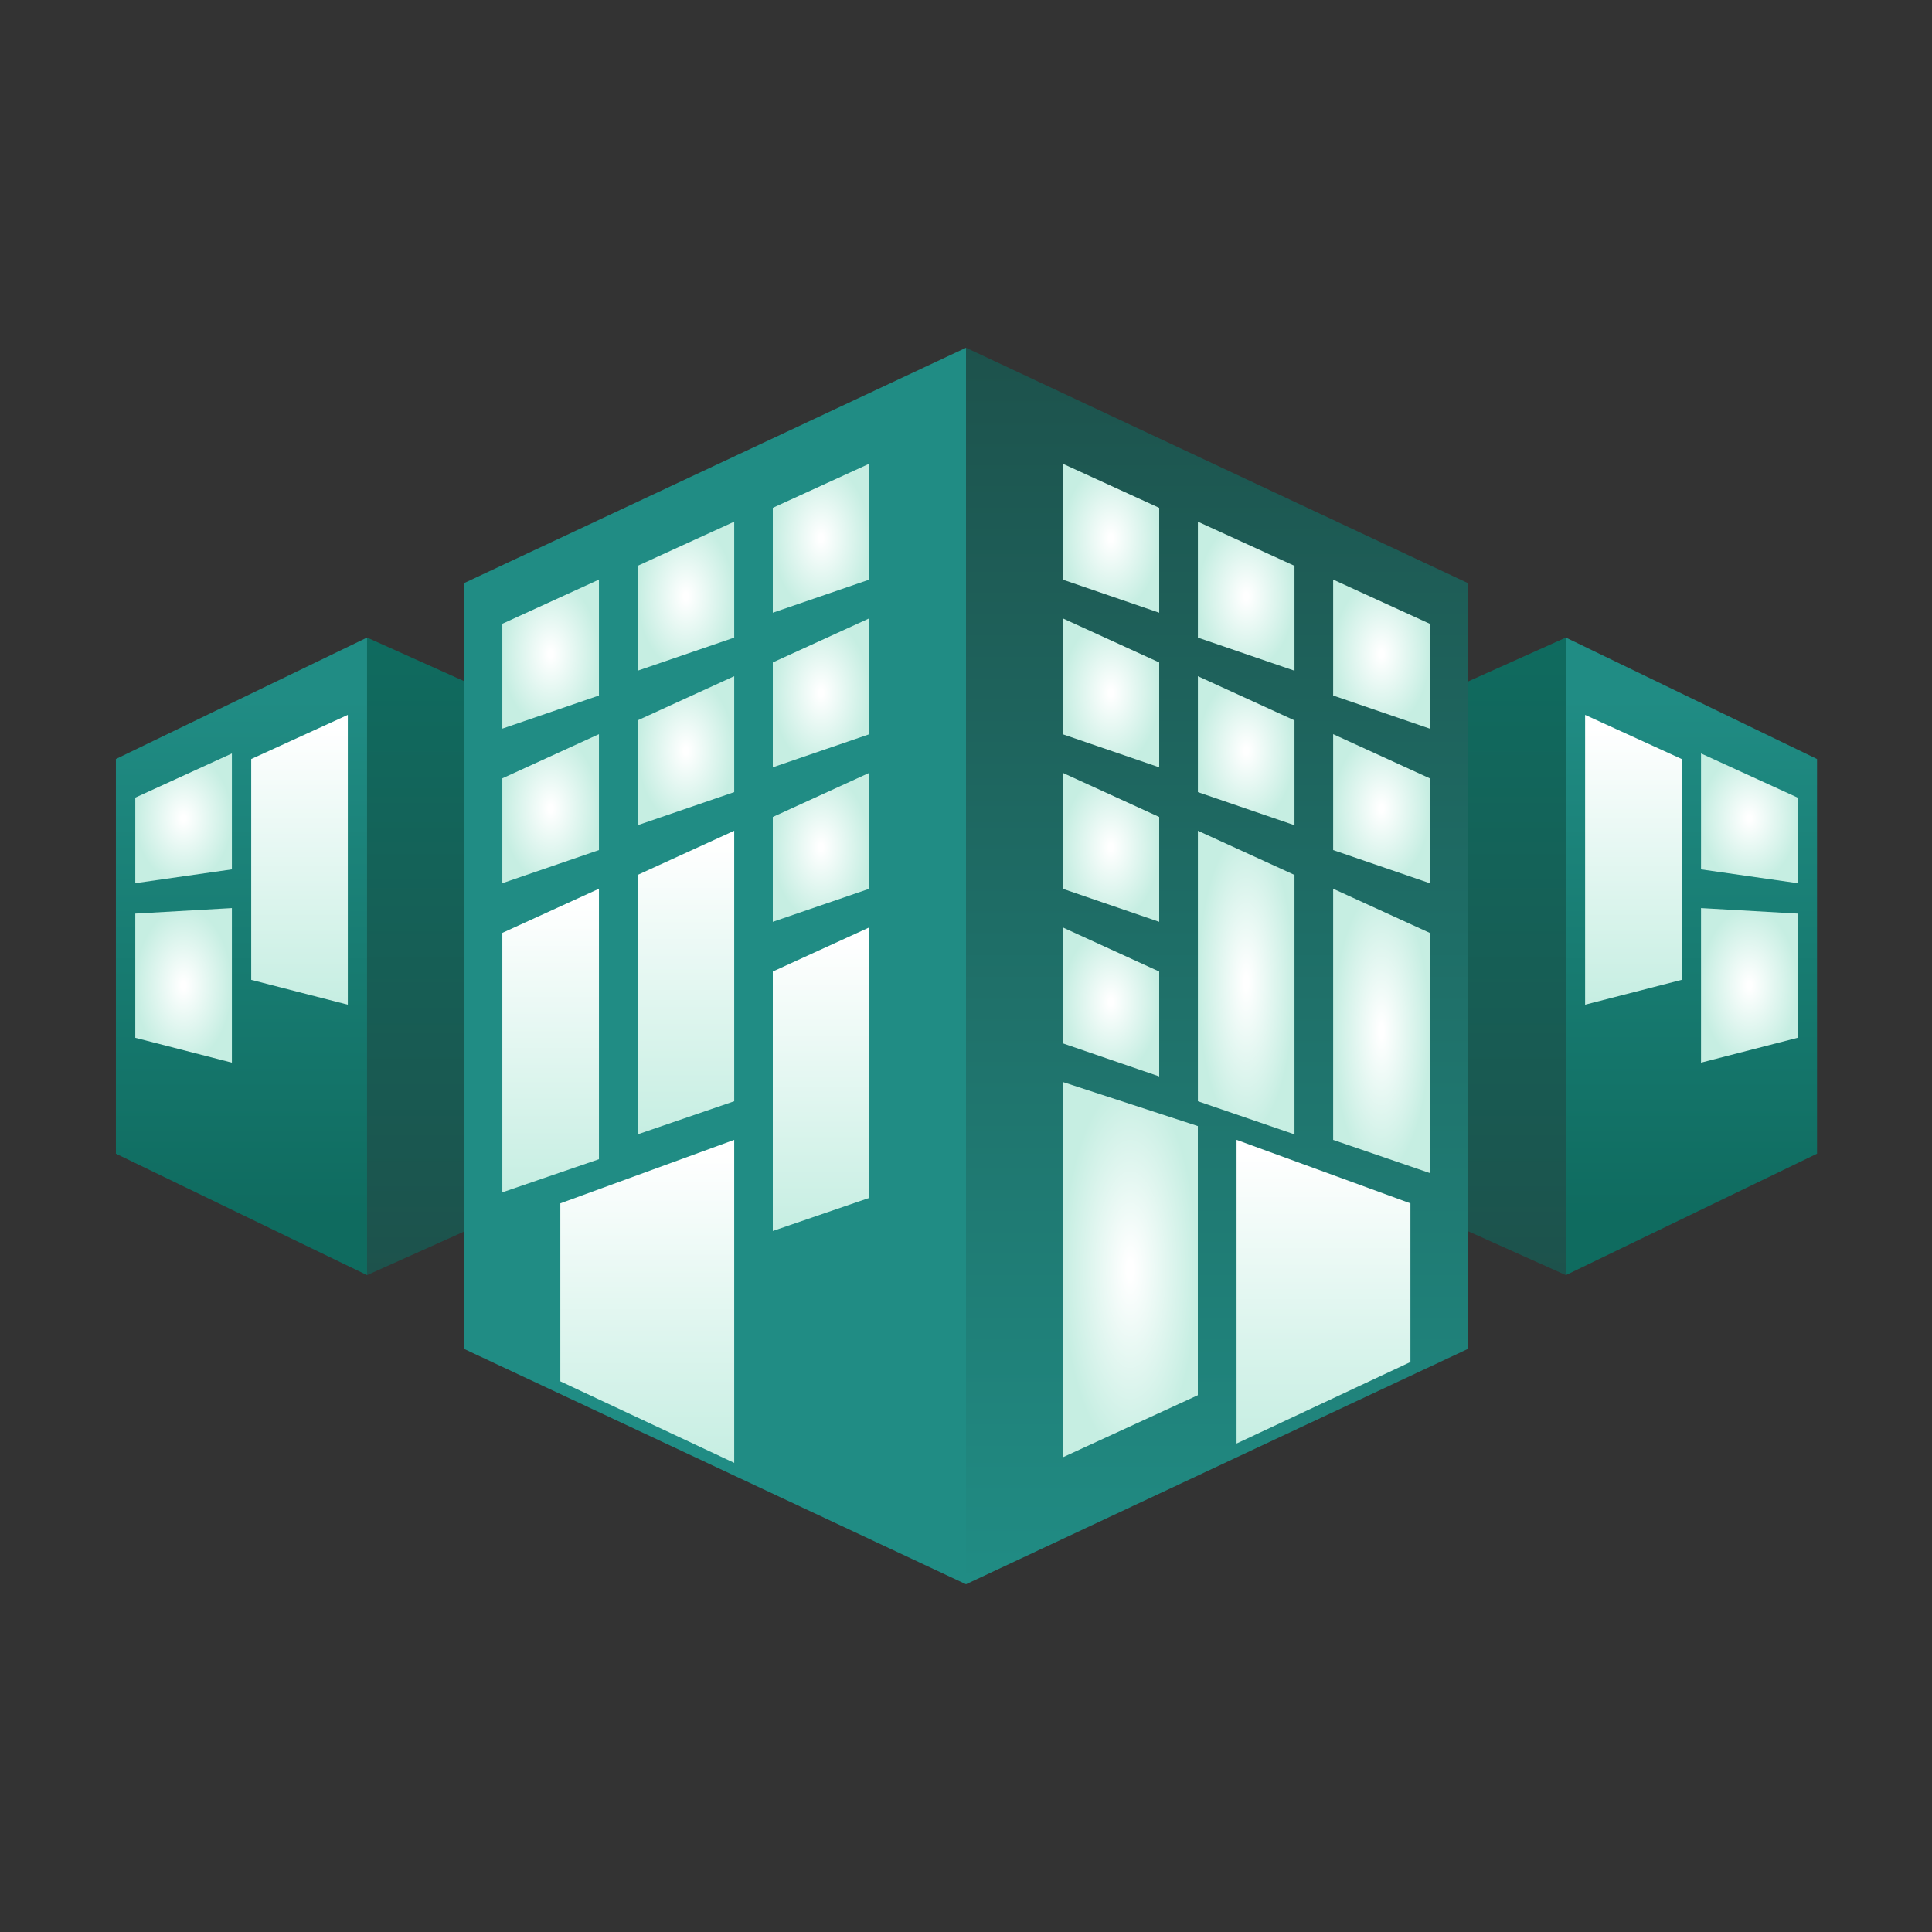 <svg width="80" height="80" viewBox="0 0 80 80" fill="none" xmlns="http://www.w3.org/2000/svg">
<rect x="0" y="0" width="80" height="80" fill="#333333" stroke="none"/>
<path d="M15.199 26.4L26.399 31.429V47.772L15.199 52.8V26.4Z" fill="url(#paint0_linear_1999_65022)"/>
<path d="M15.199 26.4L4.799 31.429V47.772L15.199 52.8V26.4Z" fill="url(#paint1_linear_1999_65022)"/>
<path d="M9.602 31.199L5.602 33.028V36.571L9.602 35.999V31.199Z" fill="url(#paint2_radial_1999_65022)"/>
<path d="M9.602 37.602L5.602 37.83V42.973L9.602 44.002V37.602Z" fill="url(#paint3_radial_1999_65022)"/>
<path d="M14.402 29.602L10.402 31.43V40.573L14.402 41.602V29.602Z" fill="url(#paint4_linear_1999_65022)"/>
<path d="M64.839 26.4L53.639 31.429V47.772L64.839 52.8V26.4Z" fill="url(#paint5_linear_1999_65022)"/>
<path d="M64.839 26.4L75.239 31.429V47.772L64.839 52.8V26.4Z" fill="url(#paint6_linear_1999_65022)"/>
<path d="M70.436 31.199L74.436 33.028V36.571L70.436 35.999V31.199Z" fill="url(#paint7_radial_1999_65022)"/>
<path d="M70.436 37.602L74.436 37.83V42.973L70.436 44.002V37.602Z" fill="url(#paint8_radial_1999_65022)"/>
<path d="M65.636 29.602L69.636 31.43V40.573L65.636 41.602V29.602Z" fill="url(#paint9_linear_1999_65022)"/>
<path d="M40 14.4L60.8 24.153V55.848L40 65.6V14.4Z" fill="url(#paint10_linear_1999_65022)"/>
<path d="M40 14.4L19.2 24.153V55.848L40 65.6V14.4Z" fill="#208C84"/>
<path d="M36 19.199L32 21.028V25.371L36 23.999V19.199Z" fill="url(#paint11_radial_1999_65022)"/>
<path d="M30.402 21.602L26.402 23.43V27.773L30.402 26.402V21.602Z" fill="url(#paint12_radial_1999_65022)"/>
<path d="M24.801 24L20.801 25.829V30.171L24.801 28.8V24Z" fill="url(#paint13_radial_1999_65022)"/>
<path d="M36 25.602L32 27.43V31.773L36 30.402V25.602Z" fill="url(#paint14_radial_1999_65022)"/>
<path d="M30.402 28L26.402 29.829V34.171L30.402 32.8V28Z" fill="url(#paint15_radial_1999_65022)"/>
<path d="M30.402 47.199L23.202 49.828V57.199L30.402 60.574V47.199Z" fill="url(#paint16_linear_1999_65022)"/>
<path d="M24.801 30.4L20.801 32.229V36.572L24.801 35.2V30.4Z" fill="url(#paint17_radial_1999_65022)"/>
<path d="M36 32L32 33.829V38.171L36 36.8V32Z" fill="url(#paint18_radial_1999_65022)"/>
<path d="M36 38.4L32 40.229V50.972L36 49.6V38.4Z" fill="url(#paint19_linear_1999_65022)"/>
<path d="M30.402 34.4L26.402 36.229V46.972L30.402 45.6V34.4Z" fill="url(#paint20_linear_1999_65022)"/>
<path d="M24.801 36.801L20.801 38.629V49.372L24.801 48.001V36.801Z" fill="url(#paint21_linear_1999_65022)"/>
<path d="M44 19.199L48 21.028V25.371L44 23.999V19.199Z" fill="url(#paint22_radial_1999_65022)"/>
<path d="M49.602 21.602L53.602 23.43V27.773L49.602 26.402V21.602Z" fill="url(#paint23_radial_1999_65022)"/>
<path d="M55.203 24L59.203 25.829V30.171L55.203 28.8V24Z" fill="url(#paint24_radial_1999_65022)"/>
<path d="M44 25.602L48 27.43V31.773L44 30.402V25.602Z" fill="url(#paint25_radial_1999_65022)"/>
<path d="M49.602 28L53.602 29.829V34.171L49.602 32.8V28Z" fill="url(#paint26_radial_1999_65022)"/>
<path d="M51.203 47.199L58.403 49.828V56.399L51.203 59.774V47.199Z" fill="url(#paint27_linear_1999_65022)"/>
<path d="M44 44.801L49.6 46.629V57.773L44 60.348V44.801Z" fill="url(#paint28_radial_1999_65022)"/>
<path d="M55.203 30.4L59.203 32.229V36.572L55.203 35.2V30.4Z" fill="url(#paint29_radial_1999_65022)"/>
<path d="M44 32L48 33.829V38.171L44 36.8V32Z" fill="url(#paint30_radial_1999_65022)"/>
<path d="M44 38.4L48 40.229V44.572L44 43.2V38.4Z" fill="url(#paint31_radial_1999_65022)"/>
<path d="M49.602 34.4L53.602 36.229V46.972L49.602 45.6V34.4Z" fill="url(#paint32_radial_1999_65022)"/>
<path d="M55.203 36.801L59.203 38.629V48.572L55.203 47.201V36.801Z" fill="url(#paint33_radial_1999_65022)"/>
<defs>
<linearGradient id="paint0_linear_1999_65022" x1="20.799" y1="26.4" x2="20.799" y2="52.8" gradientUnits="userSpaceOnUse">
<stop stop-color="#0F6B5F"/>
<stop offset="1" stop-color="#1D524C"/>
</linearGradient>
<linearGradient id="paint1_linear_1999_65022" x1="9.999" y1="26.4" x2="9.999" y2="52.8" gradientUnits="userSpaceOnUse">
<stop offset="0.095" stop-color="#208C84"/>
<stop offset="0.911" stop-color="#0F6B5F"/>
</linearGradient>
<radialGradient id="paint2_radial_1999_65022" cx="0" cy="0" r="1" gradientUnits="userSpaceOnUse" gradientTransform="translate(7.602 33.885) rotate(90) scale(2.686 2)">
<stop offset="0.047" stop-color="white"/>
<stop offset="1" stop-color="#C6EEE2"/>
</radialGradient>
<radialGradient id="paint3_radial_1999_65022" cx="0" cy="0" r="1" gradientUnits="userSpaceOnUse" gradientTransform="translate(7.602 40.802) rotate(90) scale(3.2 2)">
<stop offset="0.047" stop-color="white"/>
<stop offset="1" stop-color="#C6EEE2"/>
</radialGradient>
<linearGradient id="paint4_linear_1999_65022" x1="12.402" y1="29.602" x2="12.402" y2="41.602" gradientUnits="userSpaceOnUse">
<stop offset="0.047" stop-color="white"/>
<stop offset="1" stop-color="#C6EEE2"/>
</linearGradient>
<linearGradient id="paint5_linear_1999_65022" x1="59.239" y1="26.4" x2="59.239" y2="52.8" gradientUnits="userSpaceOnUse">
<stop stop-color="#0F6B5F"/>
<stop offset="1" stop-color="#1D524C"/>
</linearGradient>
<linearGradient id="paint6_linear_1999_65022" x1="70.039" y1="26.4" x2="70.039" y2="52.8" gradientUnits="userSpaceOnUse">
<stop offset="0.095" stop-color="#208C84"/>
<stop offset="0.911" stop-color="#0F6B5F"/>
</linearGradient>
<radialGradient id="paint7_radial_1999_65022" cx="0" cy="0" r="1" gradientUnits="userSpaceOnUse" gradientTransform="translate(72.436 33.885) rotate(90) scale(2.686 2)">
<stop offset="0.047" stop-color="white"/>
<stop offset="1" stop-color="#C6EEE2"/>
</radialGradient>
<radialGradient id="paint8_radial_1999_65022" cx="0" cy="0" r="1" gradientUnits="userSpaceOnUse" gradientTransform="translate(72.436 40.802) rotate(90) scale(3.2 2)">
<stop offset="0.047" stop-color="white"/>
<stop offset="1" stop-color="#C6EEE2"/>
</radialGradient>
<linearGradient id="paint9_linear_1999_65022" x1="67.636" y1="29.602" x2="67.636" y2="41.602" gradientUnits="userSpaceOnUse">
<stop offset="0.047" stop-color="white"/>
<stop offset="1" stop-color="#C6EEE2"/>
</linearGradient>
<linearGradient id="paint10_linear_1999_65022" x1="50.4" y1="14.4" x2="50.4" y2="65.6" gradientUnits="userSpaceOnUse">
<stop stop-color="#1D524C"/>
<stop offset="1" stop-color="#208C84"/>
</linearGradient>
<radialGradient id="paint11_radial_1999_65022" cx="0" cy="0" r="1" gradientUnits="userSpaceOnUse" gradientTransform="translate(34 22.285) rotate(90) scale(3.086 2)">
<stop offset="0.047" stop-color="white"/>
<stop offset="1" stop-color="#C6EEE2"/>
</radialGradient>
<radialGradient id="paint12_radial_1999_65022" cx="0" cy="0" r="1" gradientUnits="userSpaceOnUse" gradientTransform="translate(28.402 24.687) rotate(90) scale(3.086 2)">
<stop offset="0.047" stop-color="white"/>
<stop offset="1" stop-color="#C6EEE2"/>
</radialGradient>
<radialGradient id="paint13_radial_1999_65022" cx="0" cy="0" r="1" gradientUnits="userSpaceOnUse" gradientTransform="translate(22.801 27.086) rotate(90) scale(3.086 2)">
<stop offset="0.047" stop-color="white"/>
<stop offset="1" stop-color="#C6EEE2"/>
</radialGradient>
<radialGradient id="paint14_radial_1999_65022" cx="0" cy="0" r="1" gradientUnits="userSpaceOnUse" gradientTransform="translate(34 28.687) rotate(90) scale(3.086 2)">
<stop offset="0.047" stop-color="white"/>
<stop offset="1" stop-color="#C6EEE2"/>
</radialGradient>
<radialGradient id="paint15_radial_1999_65022" cx="0" cy="0" r="1" gradientUnits="userSpaceOnUse" gradientTransform="translate(28.402 31.086) rotate(90) scale(3.086 2)">
<stop offset="0.047" stop-color="white"/>
<stop offset="1" stop-color="#C6EEE2"/>
</radialGradient>
<linearGradient id="paint16_linear_1999_65022" x1="26.802" y1="47.199" x2="26.802" y2="60.574" gradientUnits="userSpaceOnUse">
<stop offset="0.047" stop-color="white"/>
<stop offset="1" stop-color="#C6EEE2"/>
</linearGradient>
<radialGradient id="paint17_radial_1999_65022" cx="0" cy="0" r="1" gradientUnits="userSpaceOnUse" gradientTransform="translate(22.801 33.486) rotate(90) scale(3.086 2)">
<stop offset="0.047" stop-color="white"/>
<stop offset="1" stop-color="#C6EEE2"/>
</radialGradient>
<radialGradient id="paint18_radial_1999_65022" cx="0" cy="0" r="1" gradientUnits="userSpaceOnUse" gradientTransform="translate(34 35.086) rotate(90) scale(3.086 2)">
<stop offset="0.047" stop-color="white"/>
<stop offset="1" stop-color="#C6EEE2"/>
</radialGradient>
<linearGradient id="paint19_linear_1999_65022" x1="34" y1="38.4" x2="34" y2="50.972" gradientUnits="userSpaceOnUse">
<stop offset="0.047" stop-color="white"/>
<stop offset="1" stop-color="#C6EEE2"/>
</linearGradient>
<linearGradient id="paint20_linear_1999_65022" x1="28.402" y1="34.4" x2="28.402" y2="46.972" gradientUnits="userSpaceOnUse">
<stop offset="0.047" stop-color="white"/>
<stop offset="1" stop-color="#C6EEE2"/>
</linearGradient>
<linearGradient id="paint21_linear_1999_65022" x1="22.801" y1="36.801" x2="22.801" y2="49.372" gradientUnits="userSpaceOnUse">
<stop offset="0.047" stop-color="white"/>
<stop offset="1" stop-color="#C6EEE2"/>
</linearGradient>
<radialGradient id="paint22_radial_1999_65022" cx="0" cy="0" r="1" gradientUnits="userSpaceOnUse" gradientTransform="translate(46 22.285) rotate(90) scale(3.086 2)">
<stop offset="0.047" stop-color="white"/>
<stop offset="1" stop-color="#C6EEE2"/>
</radialGradient>
<radialGradient id="paint23_radial_1999_65022" cx="0" cy="0" r="1" gradientUnits="userSpaceOnUse" gradientTransform="translate(51.602 24.687) rotate(90) scale(3.086 2)">
<stop offset="0.047" stop-color="white"/>
<stop offset="1" stop-color="#C6EEE2"/>
</radialGradient>
<radialGradient id="paint24_radial_1999_65022" cx="0" cy="0" r="1" gradientUnits="userSpaceOnUse" gradientTransform="translate(57.203 27.086) rotate(90) scale(3.086 2)">
<stop offset="0.047" stop-color="white"/>
<stop offset="1" stop-color="#C6EEE2"/>
</radialGradient>
<radialGradient id="paint25_radial_1999_65022" cx="0" cy="0" r="1" gradientUnits="userSpaceOnUse" gradientTransform="translate(46 28.687) rotate(90) scale(3.086 2)">
<stop offset="0.047" stop-color="white"/>
<stop offset="1" stop-color="#C6EEE2"/>
</radialGradient>
<radialGradient id="paint26_radial_1999_65022" cx="0" cy="0" r="1" gradientUnits="userSpaceOnUse" gradientTransform="translate(51.602 31.086) rotate(90) scale(3.086 2)">
<stop offset="0.047" stop-color="white"/>
<stop offset="1" stop-color="#C6EEE2"/>
</radialGradient>
<linearGradient id="paint27_linear_1999_65022" x1="54.803" y1="47.199" x2="54.803" y2="59.774" gradientUnits="userSpaceOnUse">
<stop offset="0.047" stop-color="white"/>
<stop offset="1" stop-color="#C6EEE2"/>
</linearGradient>
<radialGradient id="paint28_radial_1999_65022" cx="0" cy="0" r="1" gradientUnits="userSpaceOnUse" gradientTransform="translate(46.8 52.574) rotate(90) scale(7.773 2.8)">
<stop offset="0.047" stop-color="white"/>
<stop offset="1" stop-color="#C6EEE2"/>
</radialGradient>
<radialGradient id="paint29_radial_1999_65022" cx="0" cy="0" r="1" gradientUnits="userSpaceOnUse" gradientTransform="translate(57.203 33.486) rotate(90) scale(3.086 2)">
<stop offset="0.047" stop-color="white"/>
<stop offset="1" stop-color="#C6EEE2"/>
</radialGradient>
<radialGradient id="paint30_radial_1999_65022" cx="0" cy="0" r="1" gradientUnits="userSpaceOnUse" gradientTransform="translate(46 35.086) rotate(90) scale(3.086 2)">
<stop offset="0.047" stop-color="white"/>
<stop offset="1" stop-color="#C6EEE2"/>
</radialGradient>
<radialGradient id="paint31_radial_1999_65022" cx="0" cy="0" r="1" gradientUnits="userSpaceOnUse" gradientTransform="translate(46 41.486) rotate(90) scale(3.086 2)">
<stop offset="0.047" stop-color="white"/>
<stop offset="1" stop-color="#C6EEE2"/>
</radialGradient>
<radialGradient id="paint32_radial_1999_65022" cx="0" cy="0" r="1" gradientUnits="userSpaceOnUse" gradientTransform="translate(51.602 40.686) rotate(90) scale(6.286 2)">
<stop offset="0.047" stop-color="white"/>
<stop offset="1" stop-color="#C6EEE2"/>
</radialGradient>
<radialGradient id="paint33_radial_1999_65022" cx="0" cy="0" r="1" gradientUnits="userSpaceOnUse" gradientTransform="translate(57.203 42.687) rotate(90) scale(5.886 2)">
<stop offset="0.047" stop-color="white"/>
<stop offset="1" stop-color="#C6EEE2"/>
</radialGradient>
</defs>
</svg>
